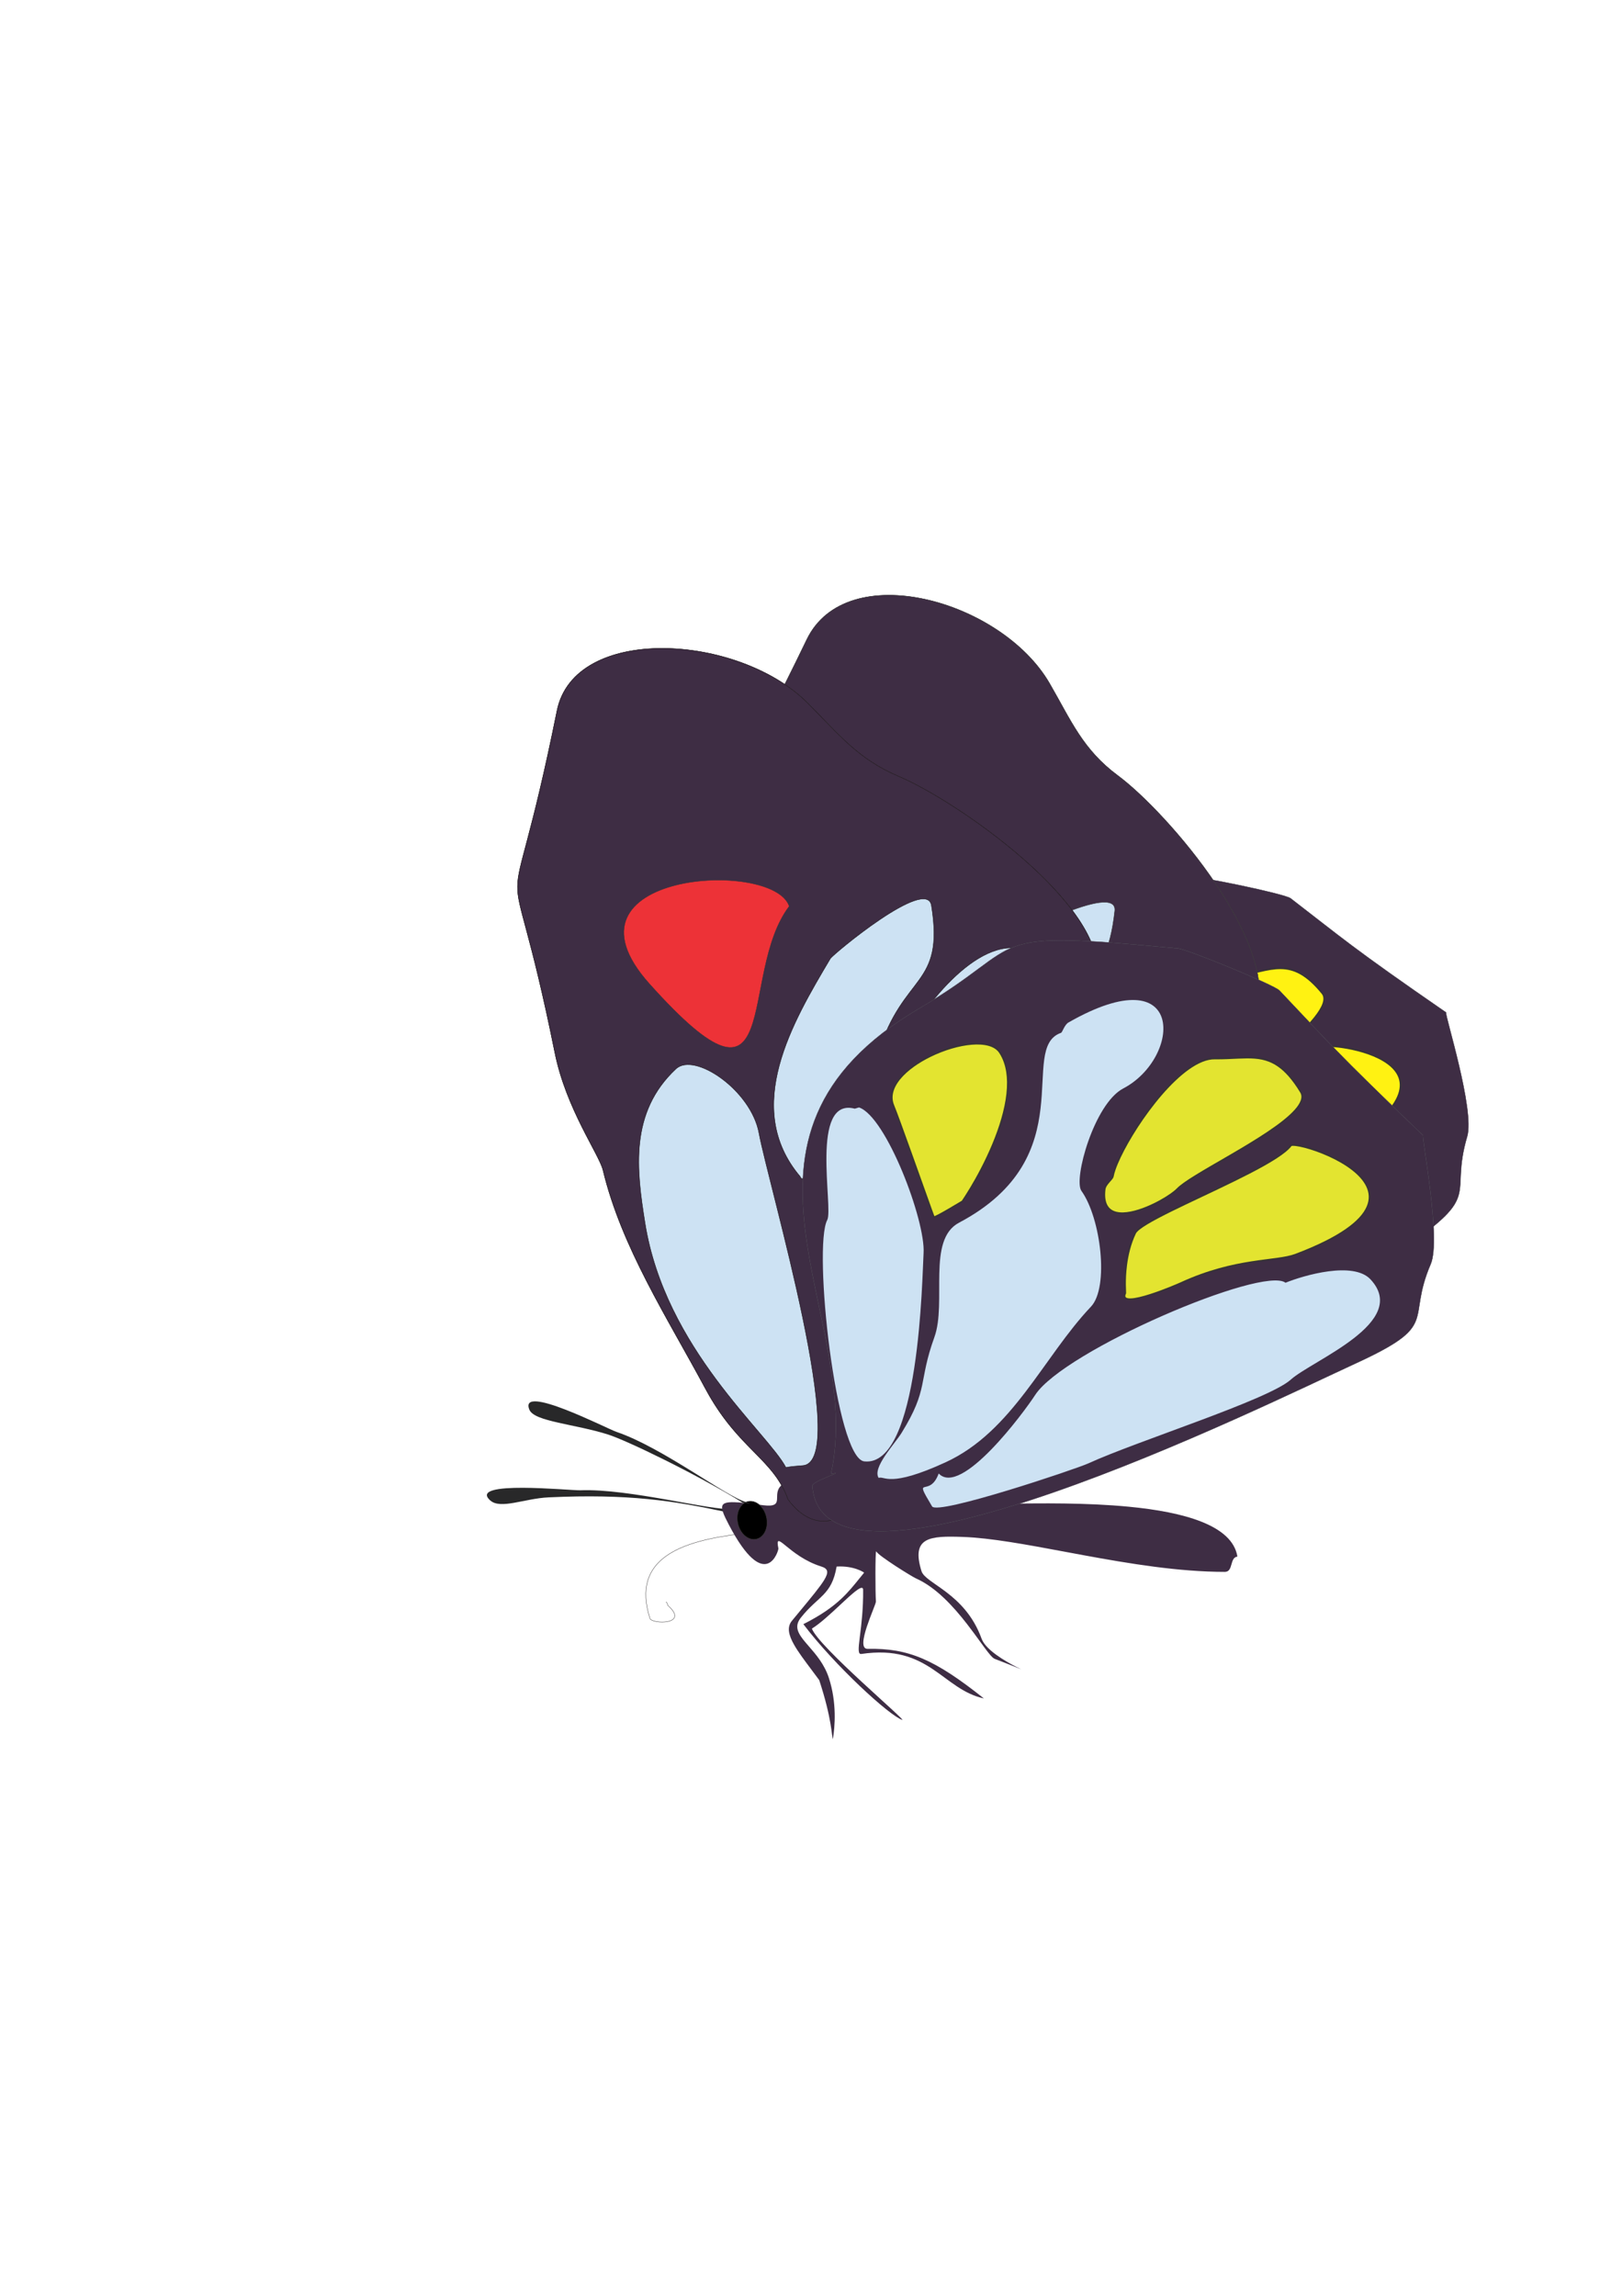 <svg width="210" height="297" viewBox="0 0 210 297" fill="none" xmlns="http://www.w3.org/2000/svg">
<g id="butterfly 1">
<g id="Layer x0020 1">
<g id="theButterfly">
<g id="frontBack">
<path id="shape2" fill-rule="evenodd" clip-rule="evenodd" d="M117.181 188.208C119.374 167.45 95.787 149.128 121.933 127.242C135.185 116.15 127.968 115.944 153.618 113.397C154.884 113.271 166.244 115.642 166.989 116.216C173.629 121.324 174.873 122.544 187.099 130.974C186.929 131.301 190.842 143.604 189.834 147.03C187.5 154.954 191.975 154.352 181.691 161.44C170.76 168.975 118.188 207.401 115 190.174C114.886 189.558 119.333 187.295 117.181 188.208V188.208Z" fill="#DAEAF7" stroke="#373435" stroke-width="0.047" stroke-miterlimit="22.926"/>
<path id="shape1" fill-rule="evenodd" clip-rule="evenodd" d="M172.7 149.131C192.36 137.346 172.02 134.619 170.601 135.466C168.729 138.948 152.897 148.231 152.173 150.379C150.915 154.119 151.781 158.127 151.771 158.158C150.965 160.553 157.852 156.076 158.633 155.537C165.237 150.985 170.316 150.559 172.7 149.131V149.131ZM171.804 152.938C168.73 151.31 144.821 166.929 141.811 173.247C140.644 175.698 133.9 187.958 130.752 185.508C129.924 188.968 127.431 186.127 130.37 189.822C131.181 190.842 147.991 181.583 149.484 180.554C155.251 176.578 171.253 168.14 173.801 165.044C176.272 162.04 188.094 154.872 182.469 150.433C180.044 148.52 174.007 151.552 171.804 152.938V152.938ZM156.878 143.759C158.935 140.891 173.362 131.285 171.092 128.498C167.072 123.566 164.54 125.532 159.783 126.389C154.884 127.271 148.833 140.171 148.582 143.756C148.554 144.147 147.738 144.894 147.731 145.576C147.662 151.674 155.541 145.622 156.878 143.759V143.759ZM147.621 160.731C149.668 157.836 147.635 149.287 144.815 146.352C143.616 145.103 145.221 135.034 148.659 132.412C155.604 127.115 154.798 114.018 140.852 125.422C140.375 125.812 140.222 126.819 140.058 126.912C134.749 129.909 144.684 141.962 129.833 153.372C126.001 156.315 129.423 163.704 128.319 168.414C126.882 174.547 128.354 175.006 125.508 181.3C124.791 182.888 122.266 186.411 123.247 187.536C123.99 187.101 124.694 188.594 131.459 183.931C139.495 178.392 142.334 168.211 147.621 160.731V160.731ZM129.974 150.566C132.45 145.579 136.248 135.05 132.631 130.9C129.981 127.859 117.431 135.768 119.948 140.189C120.994 142.027 126.469 153.129 126.593 153.258C126.715 153.387 129.967 150.581 129.974 150.566V150.566ZM125.791 158.078C125.6 153.91 119.184 141.756 115.637 141.277L115.124 141.537C109.261 141.156 113.83 154.6 113.195 156.257C111.756 160.015 117.573 186.107 121.205 185.807C128.298 185.219 125.923 160.965 125.791 158.078V158.078ZM181.691 161.44C170.76 168.975 118.188 207.401 115 190.174C114.886 189.558 119.333 187.295 117.181 188.208C119.374 167.45 95.787 149.128 121.933 127.242C135.185 116.15 127.968 115.944 153.618 113.397C154.884 113.271 166.244 115.642 166.989 116.216C173.629 121.324 174.873 122.544 187.099 130.974C186.929 131.301 190.842 143.604 189.834 147.03C187.5 154.954 191.975 154.352 181.691 161.44V161.44Z" fill="#3E2D44"/>
<path id="shape50" fill-rule="evenodd" clip-rule="evenodd" d="M151.771 158.158C151.781 158.127 150.915 154.119 152.173 150.379C152.897 148.231 168.729 138.948 170.601 135.466C172.02 134.619 192.36 137.346 172.7 149.131C170.316 150.559 165.237 150.985 158.633 155.537C157.852 156.076 150.965 160.553 151.771 158.158V158.158Z" fill="#FFF212" stroke="#373435" stroke-width="0.2" stroke-miterlimit="22.926"/>
<path id="shape49" fill-rule="evenodd" clip-rule="evenodd" d="M156.878 143.759C155.541 145.622 147.662 151.674 147.731 145.576C147.738 144.894 148.554 144.147 148.582 143.756C148.833 140.171 154.884 127.271 159.783 126.389C164.54 125.532 167.072 123.566 171.092 128.498C173.362 131.285 158.935 140.891 156.878 143.759V143.759Z" fill="#FFF212" stroke="#373435" stroke-width="0.2" stroke-miterlimit="22.926"/>
<path id="shape48" fill-rule="evenodd" clip-rule="evenodd" d="M132.631 130.9C136.248 135.05 132.45 145.579 129.974 150.566C129.967 150.581 126.715 153.387 126.593 153.258C126.469 153.129 120.994 142.027 119.948 140.189C117.431 135.768 129.981 127.859 132.631 130.9V130.9Z" fill="#FFF212" stroke="#373435" stroke-width="0.2" stroke-miterlimit="22.926"/>
</g>
<g id="backFront">
<path id="shape8" fill-rule="evenodd" clip-rule="evenodd" d="M105.958 190.528C105.551 184.797 101.453 182.709 99.496 174.005C97.208 163.826 93.946 153.602 94.291 143.174C94.364 140.98 91.821 134.297 92.348 126.744C94.666 93.477 88.91 114.856 104.391 82.742C109.531 72.077 129.551 77.605 135.805 88.42C138.588 93.234 140.095 96.97 144.627 100.331C151.163 105.178 165.982 122.51 162.393 131.457C148.96 164.945 148.839 179.218 129.977 186.273C127.793 187.09 115.138 188.691 113.102 193.205C112.634 194.24 108.111 196.074 105.958 190.528V190.528Z" fill="#CDE2F3" stroke="#373435" stroke-width="0.047" stroke-miterlimit="22.926"/>
<path id="shape7" fill-rule="evenodd" clip-rule="evenodd" d="M115.221 186.707C115.22 186.709 115.219 186.71 115.219 186.713C115.219 186.714 115.22 186.712 115.221 186.707ZM118.782 159.397C115.689 163.709 115.293 186.284 115.221 186.707C115.746 185.444 118.684 182.492 119.035 181.864C126.545 168.396 137.409 156.309 149.983 146.572C154.132 143.359 161.78 126.236 152.097 125.33C145.636 124.725 136.353 134.047 134.334 136.786C130.472 136.388 120.082 157.585 118.782 159.397ZM106.793 186.338C107.454 186.342 108.096 186.432 108.968 186.544C115.088 187.331 114.36 149.603 114.958 142.519C115.442 136.792 109.73 130.333 106.853 132.053C99.546 136.42 98.468 143.996 97.691 151.086C95.856 167.845 105.709 181.324 106.793 186.338V186.338ZM118.739 149.563C122.231 149.89 130.579 138.622 132.481 135.498C138.468 125.658 143.039 128.785 144.237 117.84C144.667 113.92 130.278 121.518 129.843 121.971C123 129.115 113.71 138.8 118.583 149.238C118.611 149.423 118.656 149.555 118.739 149.563V149.563ZM94.291 143.174C94.364 140.981 91.821 134.297 92.348 126.744C94.666 93.477 88.91 114.856 104.391 82.742C109.531 72.077 129.551 77.605 135.805 88.42C138.588 93.234 140.095 96.97 144.627 100.331C151.163 105.178 165.982 122.51 162.393 131.457C148.96 164.945 148.839 179.218 129.977 186.273C127.793 187.09 115.138 188.691 113.102 193.205C112.634 194.241 108.111 196.074 105.958 190.528C105.85 189.007 105.482 187.742 104.962 186.543C103.526 183.222 100.933 180.399 99.496 174.005C97.208 163.826 93.946 153.602 94.291 143.174V143.174Z" fill="#3E2D44" stroke="#373435" stroke-width="0.053" stroke-miterlimit="22.926"/>
<path id="shape6" fill-rule="evenodd" clip-rule="evenodd" d="M126.528 114.133C117.648 121.627 118.224 143.713 106.478 120.388C97.89 103.334 126.208 107.521 126.528 114.133V114.133Z" fill="#ED3237" stroke="#373435" stroke-width="0.047" stroke-miterlimit="22.926"/>
</g>
<g id="theBody">
<path id="anthena2" fill-rule="evenodd" clip-rule="evenodd" d="M94.796 195.215C92.174 195.486 81.457 192.552 75.106 192.791C73.773 192.842 60.44 191.446 63.438 194.11C64.77 195.294 67.874 193.85 70.983 193.707C81.403 193.225 87.14 194.156 93.827 195.576C93.861 195.582 96.165 195.073 94.796 195.215V195.215Z" fill="#282829"/>
<path id="weidthing" d="M96.095 198.401C88.133 199.31 81.63 201.582 84.094 209.366C84.336 210.129 89.227 210.227 86.469 207.738C86.278 207.565 86.483 207.518 86.172 207.229" stroke="#373435" stroke-width="0.047" stroke-miterlimit="22.926"/>
<path id="body" d="M107.713 224.779C107.728 224.876 107.743 224.949 107.76 225C108.04 223.374 108.287 220.268 107.25 217.074C106.673 215.295 105.571 214.028 104.656 212.975C104.517 212.814 104.382 212.66 104.254 212.508C103.769 211.935 103.381 211.418 103.228 210.9C103.075 210.382 103.157 209.864 103.609 209.29C104.173 208.574 104.704 208.037 105.194 207.575C105.359 207.42 105.519 207.274 105.674 207.132C105.98 206.851 106.268 206.588 106.532 206.312C107.329 205.483 107.926 204.542 108.25 202.662L108.229 202.659L108.256 202.658C109.383 202.595 110.266 202.783 110.87 202.994C111.171 203.098 111.403 203.208 111.56 203.293C111.639 203.335 111.699 203.373 111.74 203.4C111.76 203.414 111.776 203.425 111.786 203.433C111.792 203.438 111.796 203.441 111.799 203.444L111.803 203.447C111.804 203.448 111.805 203.449 111.805 203.451L111.809 203.449L111.805 203.455C111.595 203.709 111.394 203.959 111.195 204.205C110.481 205.089 109.804 205.928 108.914 206.77C107.778 207.845 106.295 208.925 103.946 210.111C105.973 212.784 108.762 215.749 111.249 218.113C112.494 219.294 113.662 220.325 114.623 221.093C115.103 221.476 115.53 221.794 115.889 222.032C116.249 222.27 116.538 222.428 116.742 222.493C116.748 222.494 116.752 222.496 116.756 222.496C116.759 222.497 116.761 222.496 116.763 222.496C116.764 222.496 116.765 222.494 116.765 222.494C116.765 222.494 116.766 222.493 116.766 222.492C116.766 222.491 116.766 222.49 116.766 222.49C116.765 222.485 116.762 222.477 116.756 222.467C116.75 222.456 116.741 222.443 116.73 222.429C116.684 222.37 116.596 222.277 116.472 222.153C116.223 221.905 115.828 221.536 115.331 221.08C114.967 220.745 114.547 220.363 114.09 219.947C113.303 219.231 112.407 218.414 111.491 217.564C110.042 216.222 108.543 214.8 107.351 213.565C106.755 212.948 106.236 212.377 105.837 211.888C105.439 211.397 105.162 210.988 105.05 210.692L105.039 210.695L105.052 210.687C106.132 210.018 107.497 208.746 108.706 207.619C108.911 207.428 109.111 207.241 109.305 207.062C109.974 206.443 110.564 205.918 110.988 205.635C111.094 205.565 111.19 205.509 111.274 205.471C111.358 205.433 111.431 205.411 111.491 205.411C111.552 205.411 111.6 205.431 111.632 205.473C111.664 205.516 111.681 205.58 111.681 205.669C111.703 208.157 111.451 210.169 111.274 211.59C111.262 211.682 111.251 211.77 111.24 211.858C111.152 212.573 111.091 213.118 111.109 213.475C111.118 213.655 111.147 213.786 111.202 213.867C111.229 213.909 111.262 213.937 111.303 213.953C111.343 213.969 111.391 213.973 111.448 213.966C113.65 213.639 115.408 213.763 116.889 214.152C118.37 214.541 119.575 215.193 120.673 215.923C121.221 216.287 121.742 216.671 122.258 217.049L122.26 217.051C122.776 217.43 123.287 217.806 123.813 218.154C124.859 218.846 125.967 219.429 127.303 219.719C124.112 217.181 121.672 215.552 119.372 214.571C117.068 213.587 114.903 213.253 112.263 213.305C112.155 213.307 112.064 213.285 111.99 213.245C111.915 213.205 111.857 213.144 111.813 213.066C111.726 212.911 111.696 212.688 111.708 212.418C111.732 211.88 111.924 211.155 112.168 210.414C112.402 209.706 112.683 208.984 112.912 208.399L112.943 208.32C113.059 208.021 113.16 207.761 113.231 207.562C113.266 207.462 113.294 207.379 113.312 207.312C113.33 207.246 113.339 207.198 113.336 207.171C113.293 206.641 113.269 205.027 113.272 203.545C113.273 202.803 113.282 202.094 113.297 201.57C113.304 201.308 113.314 201.091 113.325 200.941C113.332 200.865 113.338 200.806 113.344 200.765C113.348 200.744 113.351 200.729 113.355 200.717C113.357 200.713 113.359 200.708 113.361 200.705C113.363 200.702 113.366 200.698 113.371 200.697L113.369 200.685L113.377 200.7C113.414 200.772 113.514 200.878 113.662 201.008C113.81 201.138 114.006 201.292 114.234 201.46C114.691 201.797 115.277 202.195 115.869 202.582C116.461 202.968 117.06 203.343 117.543 203.635C118.026 203.928 118.391 204.138 118.518 204.194C121.099 205.332 123.361 207.825 125.119 210.087C125.731 210.873 126.282 211.631 126.764 212.296C126.975 212.587 127.173 212.86 127.357 213.109C127.66 213.518 127.925 213.862 128.15 214.12C128.263 214.248 128.365 214.353 128.457 214.434C128.549 214.515 128.631 214.569 128.701 214.596C130.752 215.382 131.776 215.804 132.134 215.952C131.988 215.882 131.741 215.763 131.431 215.603C130.755 215.254 129.779 214.713 128.908 214.078C128.036 213.443 127.268 212.713 127.006 211.988C125.94 209.037 124.124 207.263 122.511 206.021C122.108 205.711 121.717 205.435 121.354 205.18C121.283 205.13 121.212 205.081 121.143 205.033C120.86 204.837 120.597 204.654 120.362 204.478C119.776 204.044 119.359 203.66 119.231 203.249C118.888 202.146 118.784 201.308 118.887 200.674C118.99 200.04 119.3 199.611 119.788 199.324C120.276 199.038 120.939 198.895 121.747 198.832C122.556 198.77 123.509 198.789 124.576 198.826C128.205 198.955 132.8 199.812 137.805 200.747C138.604 200.896 139.413 201.047 140.231 201.197C146.17 202.289 152.544 203.345 158.488 203.346C158.627 203.346 158.74 203.317 158.833 203.267C158.927 203.216 159.001 203.144 159.063 203.056C159.187 202.881 159.259 202.645 159.328 202.405C159.332 202.391 159.336 202.377 159.34 202.364C159.405 202.137 159.47 201.909 159.577 201.729C159.69 201.538 159.851 201.399 160.107 201.368C159.78 199.334 158.04 197.892 155.496 196.874C152.951 195.854 149.601 195.258 146.061 194.917C140.527 194.383 134.529 194.469 130.408 194.53C129.258 194.547 128.253 194.561 127.447 194.56C124.232 194.553 122.096 194.46 120.277 194.087C118.457 193.713 116.954 193.06 115.005 191.934C108.764 188.329 103.5 190.094 101.125 192.135C100.778 192.434 100.644 192.767 100.59 193.095C100.563 193.26 100.556 193.422 100.552 193.577C100.551 193.61 100.551 193.644 100.551 193.677C100.549 193.796 100.547 193.911 100.537 194.017C100.513 194.289 100.436 194.515 100.175 194.647C99.914 194.778 99.47 194.816 98.712 194.72C97.686 194.59 96.83 194.483 96.127 194.415C95.334 194.337 94.737 194.309 94.308 194.352C93.879 194.395 93.621 194.509 93.504 194.715C93.388 194.921 93.412 195.221 93.555 195.637C93.697 196.053 93.957 196.585 94.309 197.254C95.5 199.522 96.499 200.861 97.327 201.591C98.156 202.321 98.811 202.441 99.316 202.273C99.821 202.103 100.178 201.645 100.405 201.213C100.518 200.996 100.599 200.787 100.65 200.624C100.676 200.542 100.694 200.473 100.705 200.419C100.71 200.393 100.714 200.371 100.716 200.352C100.718 200.335 100.718 200.322 100.716 200.316C100.648 199.983 100.615 199.748 100.621 199.596C100.624 199.52 100.636 199.464 100.658 199.427C100.68 199.388 100.713 199.368 100.755 199.366C100.797 199.363 100.848 199.378 100.907 199.406C100.966 199.434 101.035 199.477 101.113 199.532C101.268 199.64 101.461 199.797 101.691 199.985L101.712 200.003C102.636 200.756 104.15 201.992 106.262 202.652C106.693 202.786 106.947 202.963 107.013 203.235C107.079 203.506 106.959 203.872 106.65 204.385C106.12 205.262 105.033 206.575 103.364 208.591C103.082 208.931 102.783 209.292 102.468 209.674C101.796 210.487 102.032 211.524 102.761 212.799C103.29 213.726 104.079 214.778 104.966 215.961C105.3 216.405 105.647 216.868 105.999 217.35H105.999L106 217.351C106.829 219.875 107.23 221.689 107.444 222.924C107.551 223.541 107.612 224.015 107.655 224.358L107.656 224.363C107.678 224.533 107.695 224.672 107.713 224.779V224.779Z" fill="#3E2D44" stroke="#977155" stroke-width="0.003" stroke-miterlimit="22.926"/>
<path id="eye" d="M97.714 199.135C96.67 199.253 95.649 198.25 95.432 196.892C95.215 195.535 95.885 194.338 96.929 194.219C97.972 194.1 98.994 195.103 99.211 196.461C99.427 197.818 98.758 199.015 97.714 199.135Z" fill="black" stroke="#373435" stroke-width="0.068" stroke-miterlimit="22.926"/>
<path id="anthena" fill-rule="evenodd" clip-rule="evenodd" d="M96.528 194.314C94.008 193.647 85.676 187.236 79.773 185.24C78.535 184.822 67.069 178.901 68.5 182.374C69.136 183.917 74.407 184.215 78.702 185.587C81.082 186.347 89.974 190.618 96.127 194.41C96.155 194.426 97.844 194.662 96.528 194.314Z" fill="#282829"/>
</g>
<g id="frontFront">
<path id="shape5" fill-rule="evenodd" clip-rule="evenodd" d="M101.97 193.99C100.061 188.63 95.48 187.483 91.266 179.618C86.336 170.417 80.436 161.373 78.033 151.399C77.527 149.301 73.267 143.473 71.799 136.193C65.328 104.127 65.288 125.605 72.074 91.947C74.328 80.77 95.484 81.935 104.482 90.93C108.488 94.933 110.953 98.174 116.296 100.441C124.003 103.71 143.146 117.146 141.968 126.374C137.558 160.919 141.193 174.498 124.487 185.047C122.552 186.268 110.52 190.372 109.704 195.073C109.517 196.153 105.547 198.817 101.97 193.99V193.99Z" fill="#CDE2F3" stroke="#373435" stroke-width="0.047" stroke-miterlimit="22.926"/>
<path id="shape4" fill-rule="evenodd" clip-rule="evenodd" d="M110.08 188.471C110.08 188.473 110.079 188.475 110.079 188.477C110.08 188.478 110.081 188.476 110.08 188.471ZM106.4 161.809C104.491 166.534 110.04 188.054 110.08 188.471C110.265 187.164 112.38 183.762 112.559 183.093C116.408 168.771 123.919 155.074 133.731 143.261C136.969 139.364 139.991 121.542 130.224 122.658C123.707 123.402 117.024 134.148 115.757 137.162C111.852 137.572 107.203 159.823 106.4 161.809V161.809ZM101.69 189.841C102.342 189.709 102.996 189.663 103.885 189.592C110.114 189.091 99.473 153.41 98.198 146.56C97.167 141.022 89.847 136.054 87.468 138.274C81.427 143.913 82.358 151.327 83.46 158.219C86.062 174.509 99.303 185.3 101.69 189.841V189.841ZM103.771 152.478C107.294 152.076 112.545 139.671 113.595 136.316C116.898 125.75 122.219 127.787 120.519 117.148C119.911 113.337 107.749 123.49 107.441 124.009C102.585 132.189 95.991 143.283 103.532 152.202C103.609 152.371 103.688 152.488 103.771 152.478V152.478ZM78.033 151.399C77.527 149.301 73.267 143.473 71.799 136.193C65.328 104.127 65.288 125.605 72.074 91.947C74.328 80.77 95.484 81.935 104.482 90.93C108.488 94.933 110.953 98.174 116.296 100.441C124.003 103.71 143.146 117.146 141.968 126.374C137.558 160.919 141.193 174.498 124.487 185.047C122.552 186.268 110.52 190.372 109.704 195.073C109.517 196.153 105.547 198.817 101.97 193.99C101.463 192.567 100.769 191.442 99.942 190.408C97.655 187.548 94.361 185.395 91.266 179.618C86.336 170.417 80.436 161.373 78.033 151.399V151.399Z" fill="#3E2D44" stroke="#180F12" stroke-width="0.053" stroke-miterlimit="22.926"/>
<path id="shape3" fill-rule="evenodd" clip-rule="evenodd" d="M102.117 117.242C95.349 126.17 101.726 147.028 84.031 127.273C71.094 112.83 100.063 111.027 102.117 117.242Z" fill="#ED3237" stroke="#373435" stroke-width="0.047" stroke-miterlimit="22.926"/>
</g>
<g id="backBack">
<path id="shape10" fill-rule="evenodd" clip-rule="evenodd" d="M107.516 190.678C112.013 170.268 90.321 147.267 119.026 130.404C133.575 121.857 126.342 120.24 152.414 122.695C153.701 122.816 164.86 127.416 165.546 128.137C171.658 134.561 172.775 136.03 184.136 146.881C183.93 147.176 186.506 160.292 185.113 163.534C181.892 171.033 186.458 171.302 175.335 176.409C163.512 181.837 106.41 210.142 105.107 192.226C105.06 191.585 109.781 190.182 107.516 190.678V190.678Z" fill="#CDE2F3" stroke="#373435" stroke-width="0.047" stroke-miterlimit="22.926"/>
<path id="shape9" fill-rule="evenodd" clip-rule="evenodd" d="M167.654 162.295C188.723 154.305 168.572 147.594 167.052 148.167C164.785 151.297 147.842 157.523 146.878 159.539C145.199 163.047 145.627 167.24 145.614 167.27C144.538 169.516 151.958 166.367 152.803 165.978C159.946 162.699 165.1 163.264 167.654 162.295V162.295ZM166.333 165.943C163.422 163.708 137.658 174.716 133.934 180.471C132.49 182.703 124.355 193.693 121.46 190.619C120.246 193.93 118.052 190.592 120.599 194.875C121.302 196.057 139.227 190.046 140.841 189.304C147.079 186.44 164.1 181.095 167.004 178.485C169.82 175.952 182.499 171.066 177.333 165.511C175.106 163.116 168.701 164.982 166.333 165.943V165.943ZM152.338 153.812C154.724 151.334 170.291 144.51 168.315 141.269C164.819 135.532 162.055 137.011 157.178 136.942C152.154 136.87 144.645 148.638 143.997 152.188C143.926 152.575 143.024 153.165 142.94 153.848C142.198 159.956 150.789 155.421 152.338 153.812V153.812ZM141.157 169.041C143.535 166.534 142.434 157.556 139.924 154.058C138.856 152.571 141.581 142.775 145.328 140.815C152.895 136.854 153.531 123.549 138.25 132.273C137.727 132.571 137.462 133.552 137.287 133.613C131.618 135.585 140.277 149.626 124.084 158.178C119.907 160.384 122.531 168.471 120.901 172.982C118.779 178.86 120.208 179.608 116.652 185.371C115.755 186.824 112.828 189.867 113.689 191.189C114.485 190.897 115.028 192.533 122.344 189.174C131.037 185.183 135.015 175.517 141.157 169.041ZM124.536 155.389C127.577 150.866 132.557 141.038 129.379 136.166C127.05 132.595 113.559 138.083 115.601 143.013C116.45 145.063 120.729 157.277 120.839 157.431C120.948 157.585 124.527 155.402 124.536 155.389V155.389ZM119.501 162.113C119.769 157.891 114.66 144.436 111.147 143.264L110.601 143.424C104.749 141.896 107.858 156.285 107.037 157.825C105.175 161.316 108.142 188.646 111.827 189.053C119.024 189.85 119.315 165.038 119.501 162.113V162.113ZM175.335 176.409C163.512 181.837 106.41 210.142 105.107 192.226C105.06 191.585 109.781 190.182 107.516 190.678C112.013 170.268 90.321 147.267 119.026 130.404C133.575 121.857 126.342 120.24 152.414 122.695C153.701 122.816 164.86 127.416 165.546 128.137C171.658 134.561 172.775 136.03 184.136 146.881C183.93 147.176 186.506 160.292 185.113 163.534C181.892 171.033 186.458 171.302 175.335 176.409V176.409Z" fill="#3E2D44"/>
<path id="shape47" fill-rule="evenodd" clip-rule="evenodd" d="M174.964 151.268C178.36 153.889 179.247 157.899 167.654 162.295C165.1 163.264 159.946 162.699 152.803 165.978C152.404 166.162 150.543 166.959 148.801 167.514C147.856 167.816 146.945 168.046 146.322 168.069C145.658 168.093 145.321 167.882 145.614 167.27C145.622 167.252 145.466 165.687 145.723 163.674C145.888 162.384 146.222 160.909 146.878 159.539C147.029 159.222 147.575 158.801 148.397 158.305C149.218 157.809 150.314 157.238 151.566 156.619C152.145 156.333 152.758 156.037 153.392 155.734C158.751 153.171 165.662 150.087 167.052 148.167C167.517 147.992 169.721 148.497 171.957 149.511C173.012 149.99 174.074 150.581 174.964 151.268Z" fill="#E3E430" stroke="#373435" stroke-width="0.2" stroke-miterlimit="22.926"/>
<path id="shape46" fill-rule="evenodd" clip-rule="evenodd" d="M168.315 141.269C169.94 143.935 159.695 149.026 154.681 152.127C153.599 152.796 152.762 153.372 152.338 153.812C152.151 154.006 151.86 154.244 151.495 154.501C150.714 155.05 149.593 155.685 148.417 156.17C145.605 157.331 142.481 157.634 142.94 153.848C143.024 153.165 143.926 152.575 143.997 152.188C144.045 151.927 144.129 151.622 144.247 151.281C144.571 150.343 145.147 149.129 145.898 147.806C146.646 146.486 147.568 145.058 148.587 143.684C150.718 140.811 153.275 138.176 155.562 137.272C156.12 137.052 156.662 136.934 157.178 136.942C158.314 136.958 159.335 136.89 160.277 136.849C161.743 136.785 163.019 136.785 164.239 137.267C165.101 137.607 165.936 138.188 166.79 139.154C167.289 139.718 167.794 140.413 168.315 141.269V141.269Z" fill="#E3E430" stroke="#373435" stroke-width="0.2" stroke-miterlimit="22.926"/>
<path id="shape45" fill-rule="evenodd" clip-rule="evenodd" d="M130.399 139.971C130.454 143.947 128.316 148.923 126.246 152.601C125.814 153.368 125.385 154.079 124.98 154.712C124.828 154.949 124.68 155.175 124.536 155.389C124.527 155.402 120.948 157.585 120.839 157.431C120.82 157.405 120.683 157.036 120.463 156.43C119.382 153.444 116.306 144.717 115.601 143.013C115.375 142.467 115.339 141.915 115.457 141.368C115.724 140.136 116.776 138.934 118.197 137.915C118.859 137.439 119.602 137.003 120.382 136.622C123.888 134.909 128.161 134.298 129.379 136.166C129.861 136.904 130.155 137.756 130.297 138.687C130.36 139.1 130.393 139.529 130.399 139.971V139.971Z" fill="#E3E430" stroke="#373435" stroke-width="0.2" stroke-miterlimit="22.926"/>
</g>
</g>
</g>
</g>
</svg>
